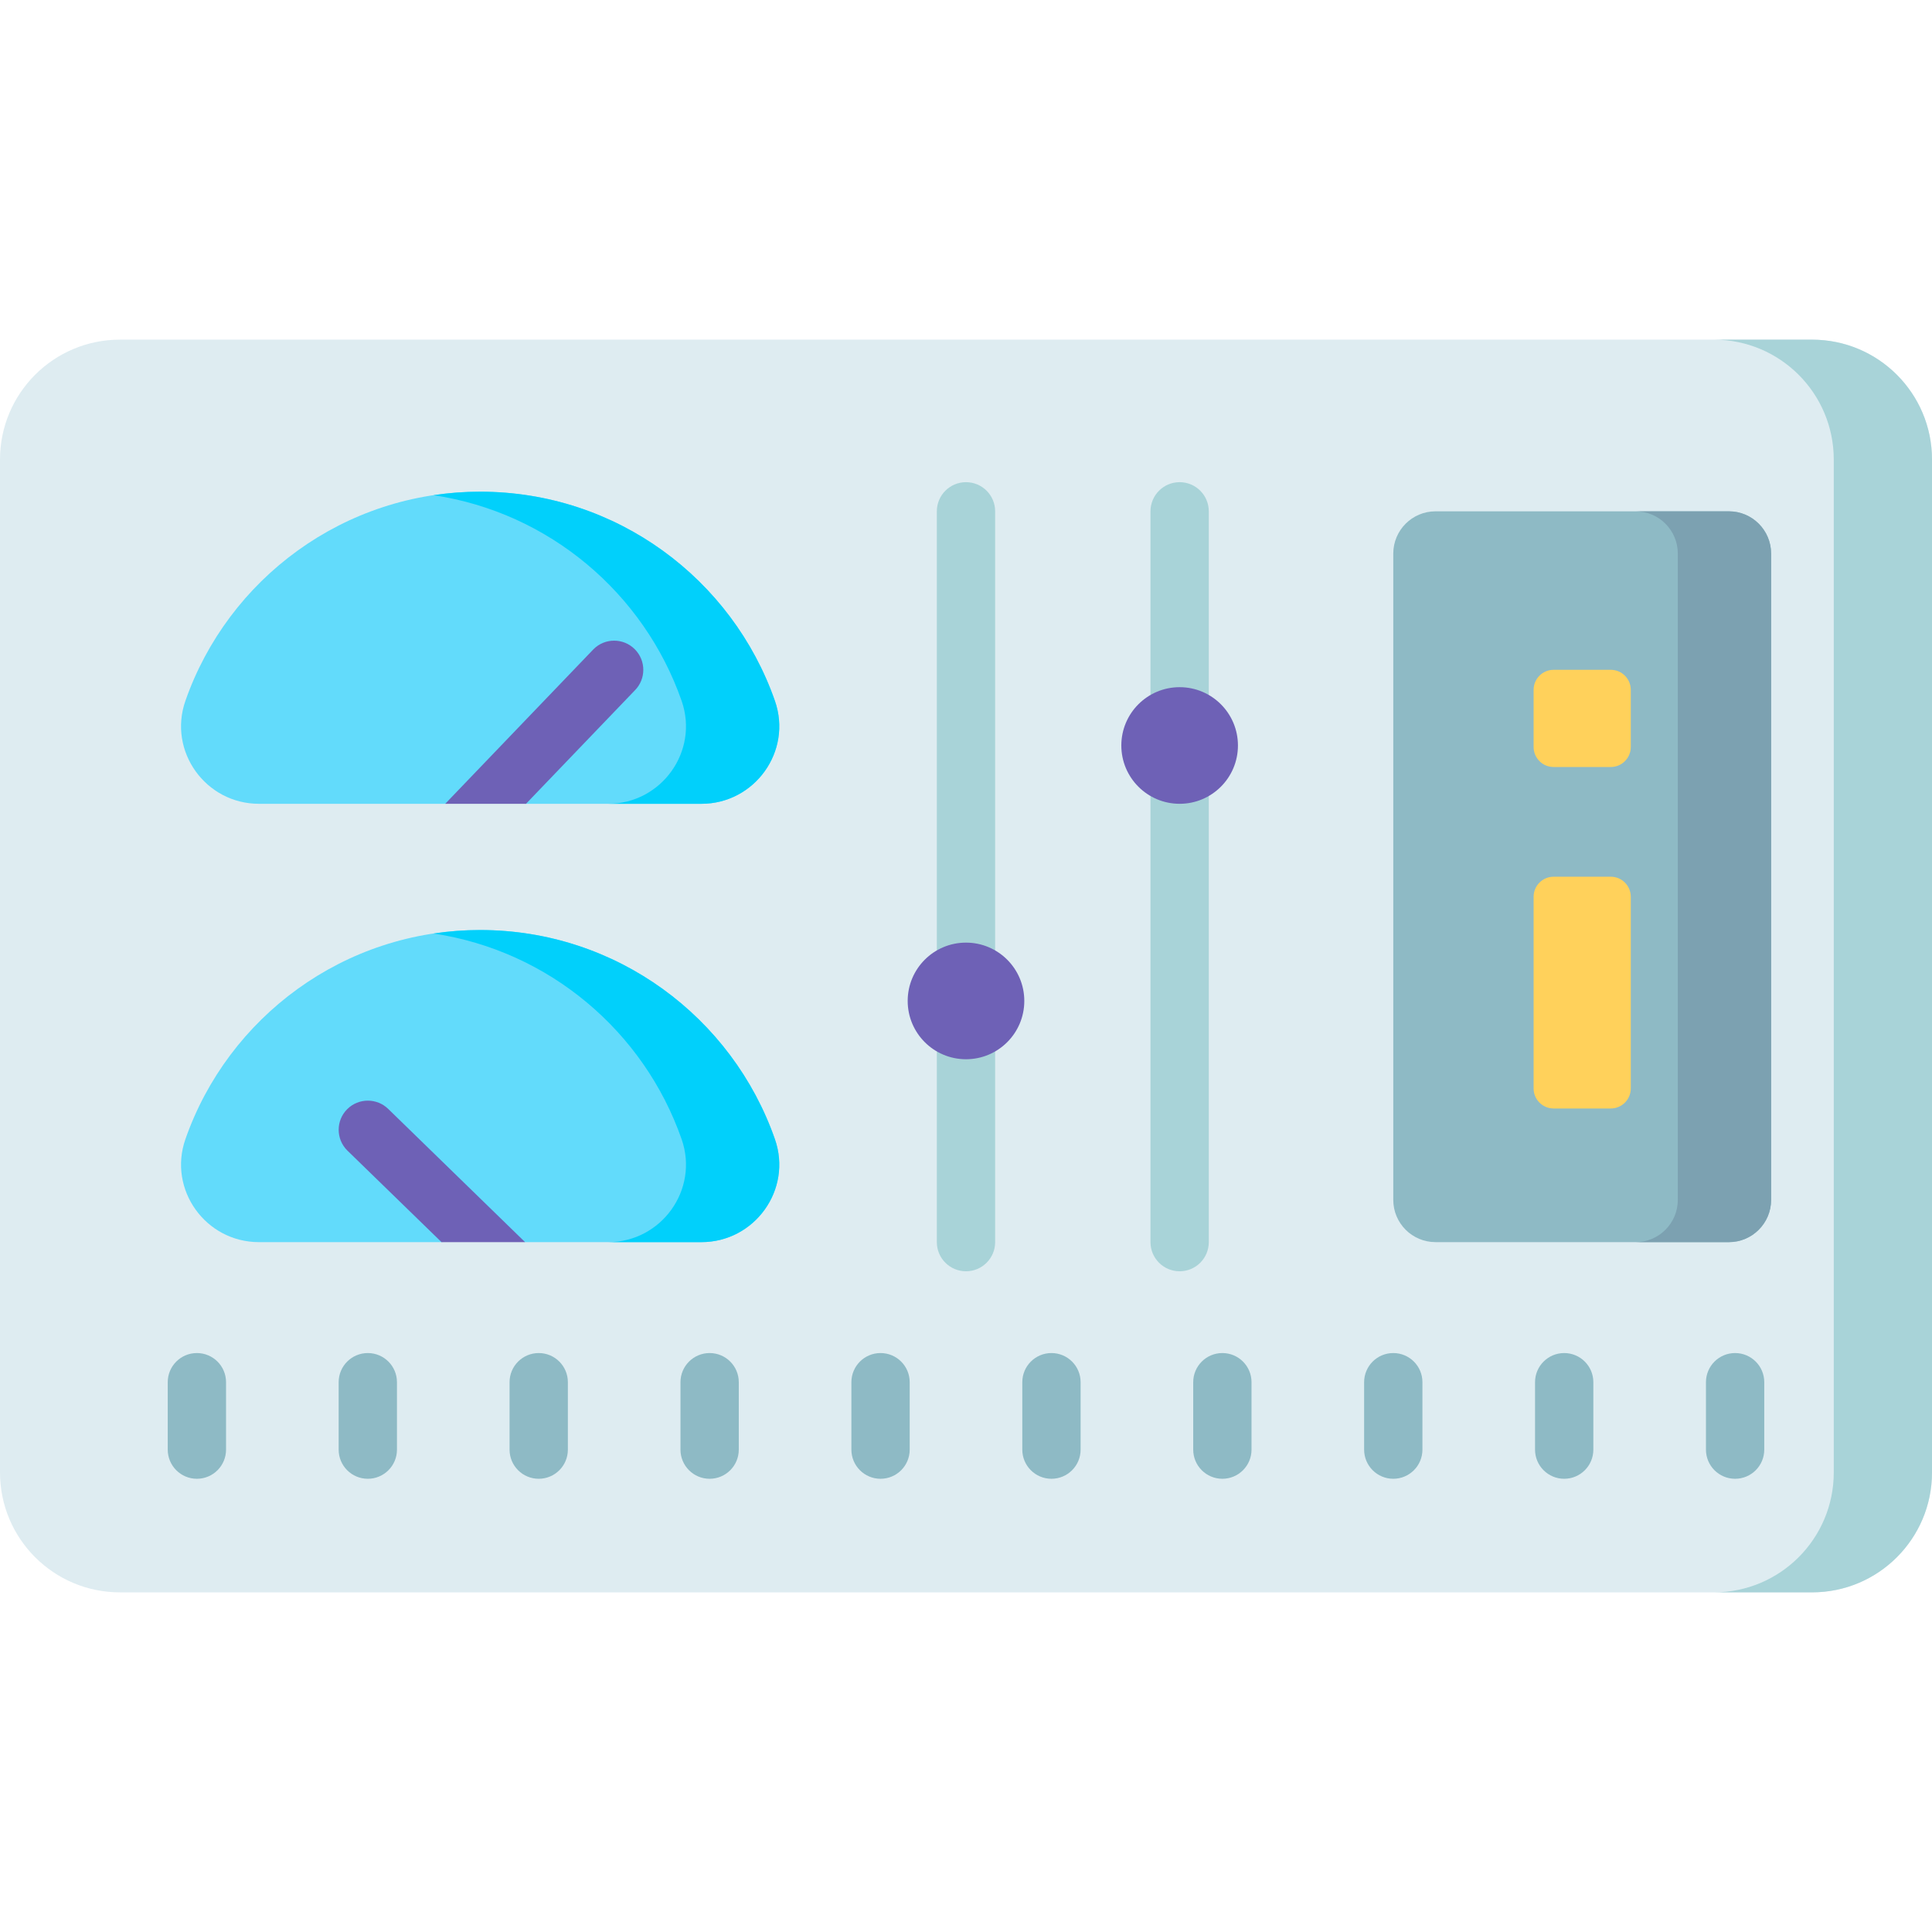<svg id="Capa_1" enable-background="new 0 0 497 497" height="512" viewBox="0 0 497 497" width="512" xmlns="http://www.w3.org/2000/svg"><g><path d="m466.153 409.629h-435.306c-17.037 0-30.847-13.811-30.847-30.847v-260.564c0-17.036 13.81-30.847 30.847-30.847h435.307c17.036 0 30.847 13.81 30.847 30.847v260.564c-.001 17.036-13.811 30.847-30.848 30.847z" fill="#deecf1"/><g fill="#a8d3d8"><path d="m303.457 124.037c-4.143 0-7.5 3.357-7.5 7.5v26.368 18.868 142.758c0 4.143 3.357 7.5 7.5 7.5s7.5-3.357 7.5-7.5v-142.757-18.868-26.368c0-4.143-3.357-7.501-7.5-7.501z"/><path d="m248.498 124.037c-4.143 0-7.5 3.357-7.5 7.5v26.368 18.868 142.758c0 4.143 3.357 7.5 7.5 7.5s7.5-3.357 7.5-7.5v-142.757-18.868-26.368c0-4.143-3.357-7.501-7.5-7.501z"/><path d="m497 118.216v260.57c0 17.03-13.81 30.84-30.85 30.84h-25.27c17.04 0 30.85-13.81 30.85-30.84v-260.57c0-17.03-13.81-30.84-30.85-30.84h25.27c17.04 0 30.85 13.81 30.85 30.84z"/></g><path d="m180.43 206.776h-45.35l-8.08-3.29-12.47 3.29h-47.92c-13.71 0-23.44-13.52-18.92-26.47 10.94-31.33 40.76-53.82 75.84-53.82 35.07 0 64.88 22.49 75.82 53.82 4.52 12.95-5.21 26.47-18.92 26.47z" fill="#62dbfb"/><path d="m180.43 206.776h-24c13.71 0 23.44-13.52 18.92-26.47-9.67-27.69-34.07-48.47-63.82-52.92 3.91-.6 7.92-.9 12-.9 35.07 0 64.88 22.49 75.82 53.82 4.52 12.95-5.21 26.47-18.92 26.47z" fill="#01d0fb"/><path d="m180.43 319.536h-45.35l-11.56-2.55-9.94 2.55h-46.97c-13.71 0-23.44-13.52-18.92-26.47 10.94-31.34 40.76-53.82 75.84-53.82 35.07 0 64.88 22.48 75.82 53.82 4.52 12.95-5.21 26.47-18.92 26.47z" fill="#62dbfb"/><path d="m180.43 319.536h-24c13.71 0 23.44-13.52 18.92-26.47-9.67-27.7-34.07-48.47-63.82-52.92 3.91-.6 7.92-.9 12-.9 35.07 0 64.88 22.48 75.82 53.82 4.52 12.95-5.21 26.47-18.92 26.47z" fill="#01d0fb"/><path d="m444.749 319.532h-75.469c-6 0-10.864-4.864-10.864-10.864v-166.267c0-6 4.864-10.864 10.864-10.864h75.469c6 0 10.864 4.864 10.864 10.864v166.267c0 6-4.864 10.864-10.864 10.864z" fill="#8ebac5"/><path d="m455.61 142.406v166.26c0 6-4.86 10.87-10.86 10.87h-24c6 0 10.86-4.87 10.86-10.87v-166.26c0-6-4.86-10.87-10.86-10.87h24c6 0 10.86 4.87 10.86 10.87z" fill="#7ca1b1"/><circle cx="248.498" cy="257.486" fill="#6e61b6" r="15"/><circle cx="303.457" cy="191.774" fill="#6e61b6" r="15"/><path d="m414.365 197.309h-14.701c-2.844 0-5.15-2.306-5.15-5.15v-14.701c0-2.844 2.306-5.15 5.15-5.15h14.701c2.844 0 5.15 2.306 5.15 5.15v14.701c0 2.844-2.306 5.15-5.15 5.15z" fill="#ffd15b"/><path d="m414.365 285.152h-14.701c-2.844 0-5.15-2.306-5.15-5.15v-49.319c0-2.844 2.306-5.15 5.15-5.15h14.701c2.844 0 5.15 2.306 5.15 5.15v49.319c0 2.845-2.306 5.15-5.15 5.15z" fill="#ffd15b"/><g><g><path d="m163.29 177.615-27.98 29.16h-20.78l38.15-39.77c2.93-2.93 7.68-2.93 10.61 0 2.93 2.931 2.93 7.681 0 10.61z" fill="#6e61b6"/></g></g><g><g><path d="m135.08 319.536h-21.5l-24.26-23.6c-2.93-2.93-2.93-7.68 0-10.61 2.93-2.92 7.68-2.92 10.61 0z" fill="#6e61b6"/></g></g><g><g><path d="m50.65 380.41c-4.142 0-7.5-3.357-7.5-7.5v-17.343c0-4.143 3.358-7.5 7.5-7.5s7.5 3.357 7.5 7.5v17.343c0 4.143-3.358 7.5-7.5 7.5z" fill="#8ebac5"/></g><g><path d="m94.617 380.41c-4.142 0-7.5-3.357-7.5-7.5v-17.343c0-4.143 3.358-7.5 7.5-7.5s7.5 3.357 7.5 7.5v17.343c0 4.143-3.358 7.5-7.5 7.5z" fill="#8ebac5"/></g><g><path d="m138.583 380.41c-4.142 0-7.5-3.357-7.5-7.5v-17.343c0-4.143 3.358-7.5 7.5-7.5s7.5 3.357 7.5 7.5v17.343c0 4.143-3.357 7.5-7.5 7.5z" fill="#8ebac5"/></g><g><path d="m182.55 380.41c-4.142 0-7.5-3.357-7.5-7.5v-17.343c0-4.143 3.358-7.5 7.5-7.5s7.5 3.357 7.5 7.5v17.343c0 4.143-3.358 7.5-7.5 7.5z" fill="#8ebac5"/></g><g><path d="m226.517 380.41c-4.142 0-7.5-3.357-7.5-7.5v-17.343c0-4.143 3.358-7.5 7.5-7.5s7.5 3.357 7.5 7.5v17.343c0 4.143-3.358 7.5-7.5 7.5z" fill="#8ebac5"/></g><g><path d="m270.483 380.41c-4.143 0-7.5-3.357-7.5-7.5v-17.343c0-4.143 3.357-7.5 7.5-7.5s7.5 3.357 7.5 7.5v17.343c0 4.143-3.357 7.5-7.5 7.5z" fill="#8ebac5"/></g><g><path d="m314.45 380.41c-4.143 0-7.5-3.357-7.5-7.5v-17.343c0-4.143 3.357-7.5 7.5-7.5s7.5 3.357 7.5 7.5v17.343c0 4.143-3.357 7.5-7.5 7.5z" fill="#8ebac5"/></g><g><path d="m358.416 380.41c-4.143 0-7.5-3.357-7.5-7.5v-17.343c0-4.143 3.357-7.5 7.5-7.5s7.5 3.357 7.5 7.5v17.343c0 4.143-3.357 7.5-7.5 7.5z" fill="#8ebac5"/></g><g><path d="m402.383 380.41c-4.143 0-7.5-3.357-7.5-7.5v-17.343c0-4.143 3.357-7.5 7.5-7.5s7.5 3.357 7.5 7.5v17.343c0 4.143-3.358 7.5-7.5 7.5z" fill="#8ebac5"/></g><g><path d="m446.35 380.41c-4.143 0-7.5-3.357-7.5-7.5v-17.343c0-4.143 3.357-7.5 7.5-7.5s7.5 3.357 7.5 7.5v17.343c0 4.143-3.358 7.5-7.5 7.5z" fill="#8ebac5"/></g></g></g></svg>